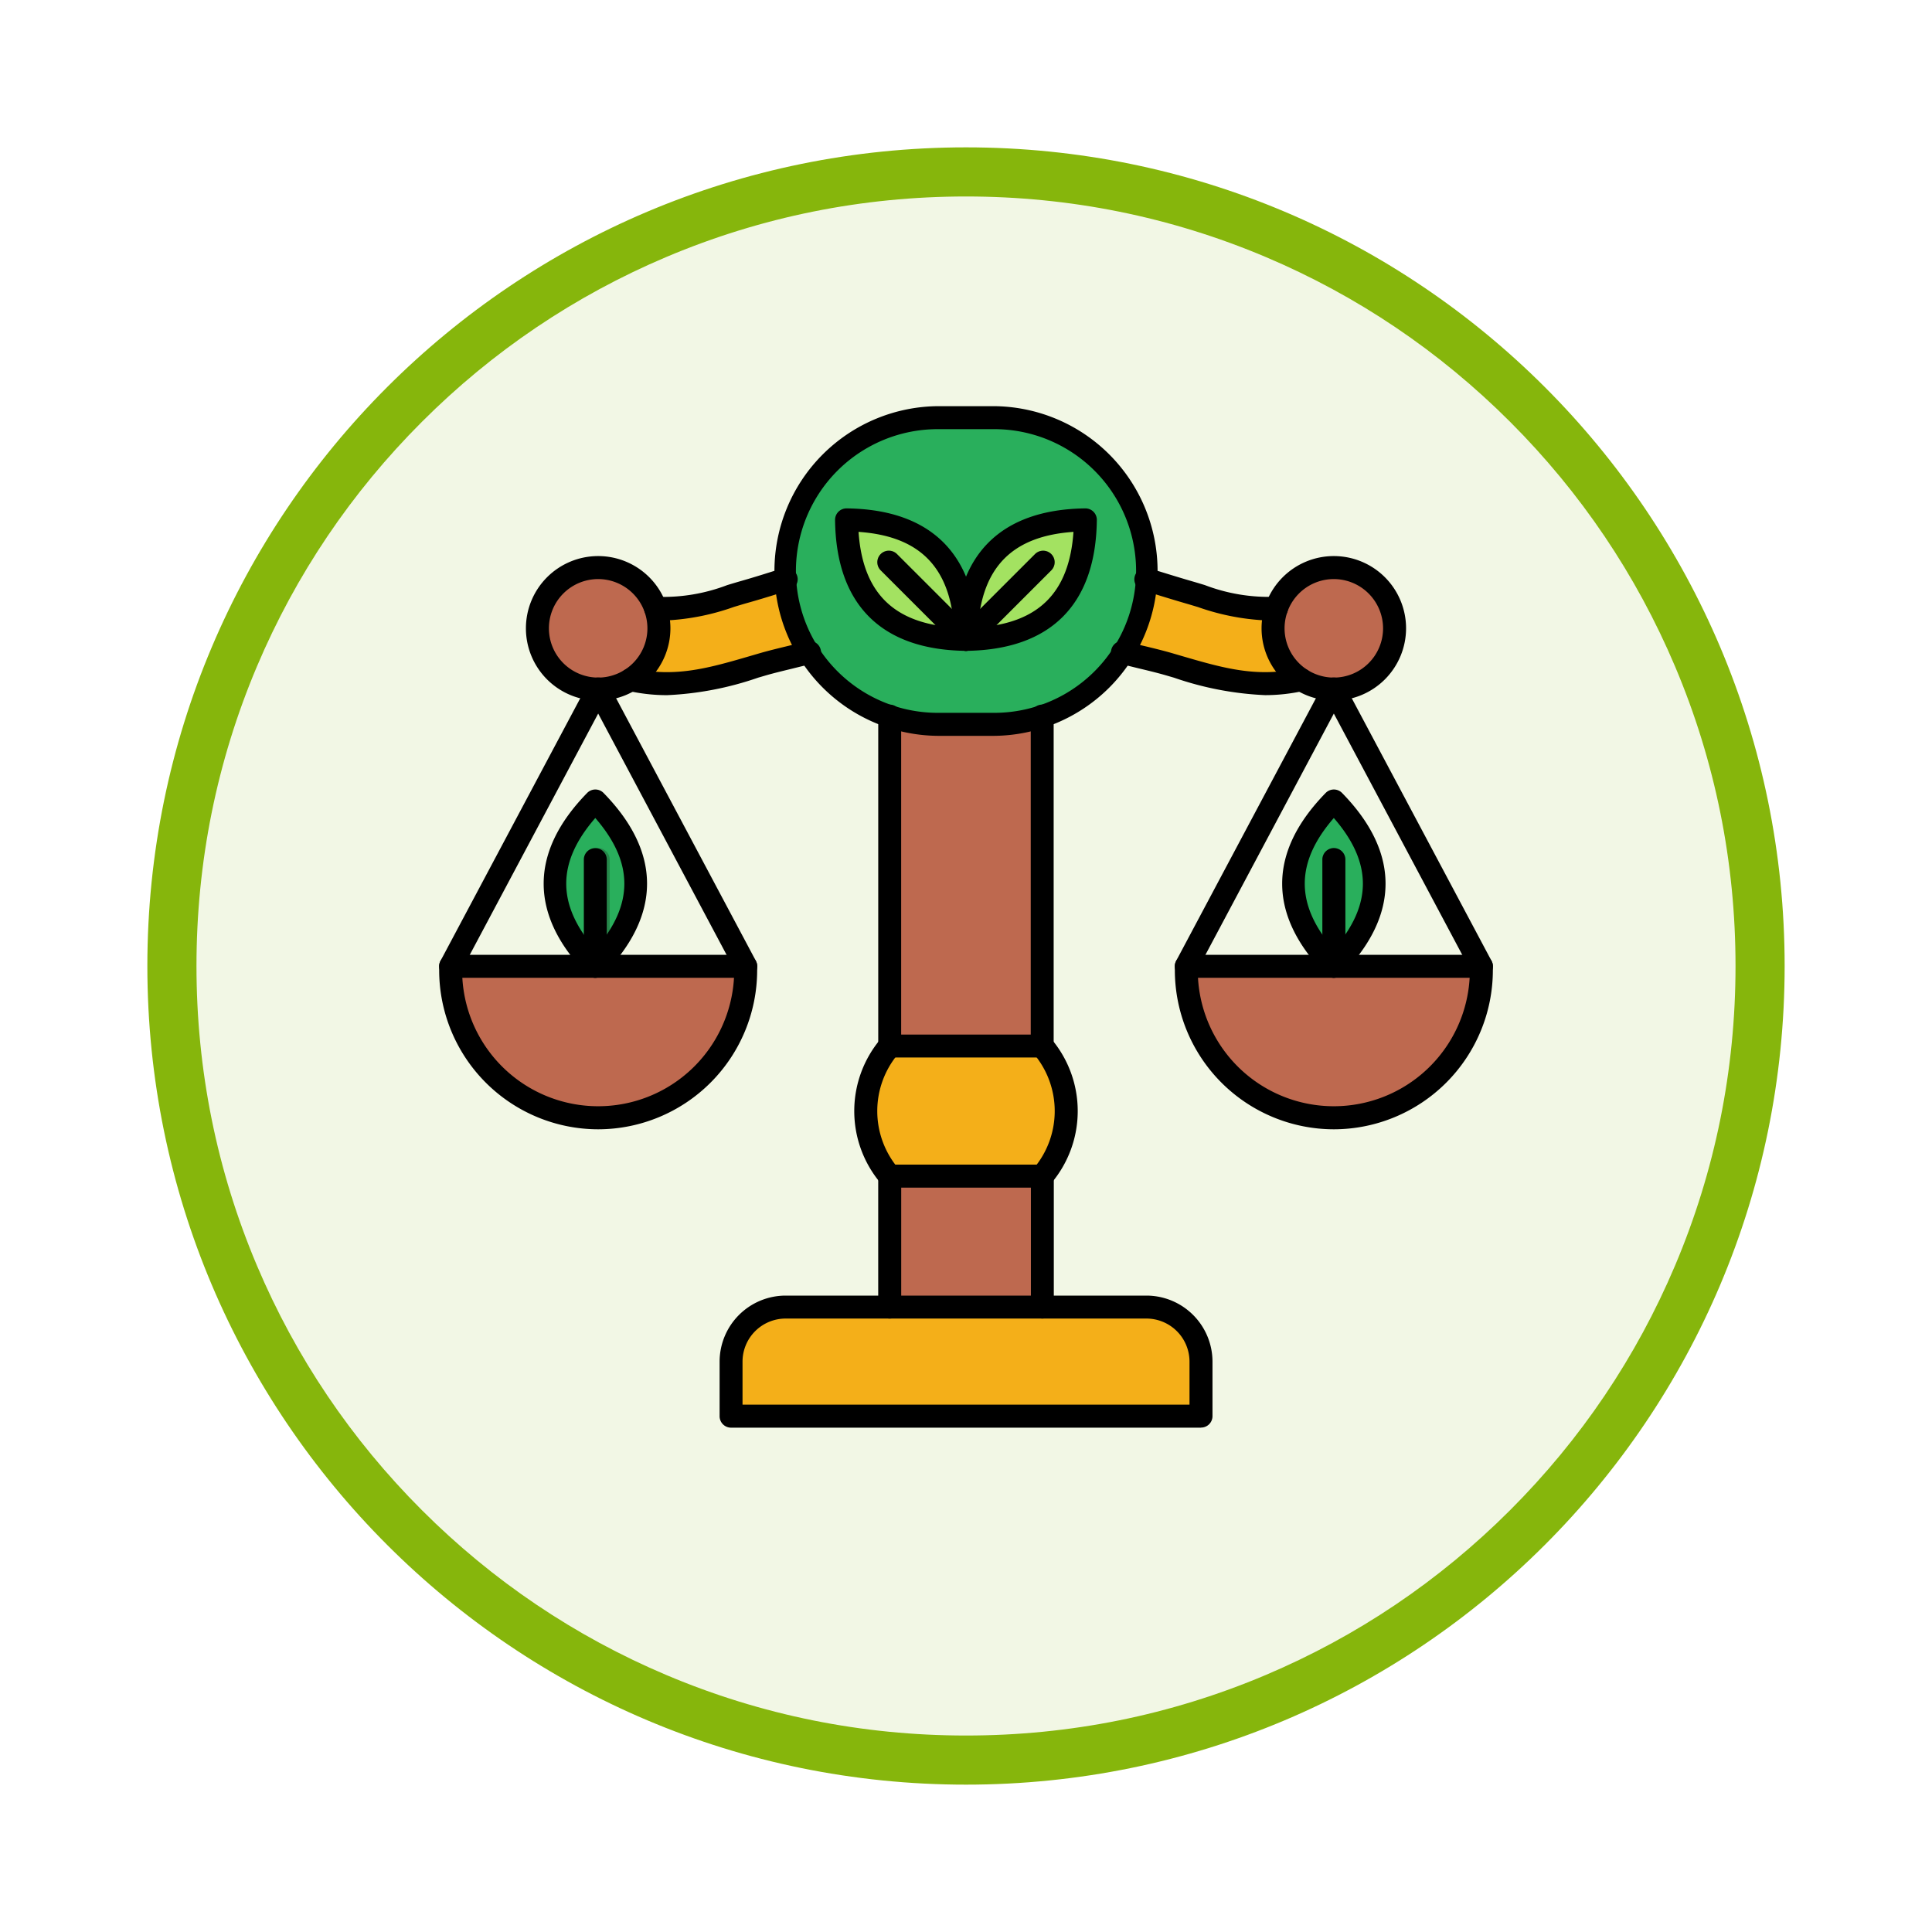 <svg xmlns="http://www.w3.org/2000/svg" xmlns:xlink="http://www.w3.org/1999/xlink" width="118" height="118" viewBox="0 0 118 118">
  <defs>
    <filter id="Trazado_982547" x="0" y="0" width="118" height="118" filterUnits="userSpaceOnUse">
      <feOffset dy="3" input="SourceAlpha"/>
      <feGaussianBlur stdDeviation="3" result="blur"/>
      <feFlood flood-opacity="0.161"/>
      <feComposite operator="in" in2="blur"/>
      <feComposite in="SourceGraphic"/>
    </filter>
  </defs>
  <g id="Grupo_1200722" data-name="Grupo 1200722" transform="translate(-584 -3363.869)">
    <g id="Grupo_1176845" data-name="Grupo 1176845" transform="translate(0 -6294.459)">
      <g id="Grupo_1176357" data-name="Grupo 1176357" transform="translate(593 9664.328)">
        <g id="Grupo_1172970" data-name="Grupo 1172970" transform="translate(0)">
          <g id="Grupo_1171971" data-name="Grupo 1171971" transform="translate(0)">
            <g id="Grupo_1167337" data-name="Grupo 1167337">
              <g id="Grupo_1166720" data-name="Grupo 1166720">
                <g id="Grupo_1164305" data-name="Grupo 1164305">
                  <g id="Grupo_1163948" data-name="Grupo 1163948">
                    <g id="Grupo_1158168" data-name="Grupo 1158168">
                      <g id="Grupo_1152576" data-name="Grupo 1152576">
                        <g id="Grupo_1148633" data-name="Grupo 1148633">
                          <g id="Grupo_1148525" data-name="Grupo 1148525">
                            <g transform="matrix(1, 0, 0, 1, -9, -6)" filter="url(#Trazado_982547)">
                              <g id="Trazado_982547-2" data-name="Trazado 982547" transform="translate(9 6)" fill="#f2f7e5">
                                <path d="M 50 98.5 C 43.452 98.5 37.1 97.218 31.122 94.689 C 25.347 92.247 20.16 88.749 15.705 84.295 C 11.251 79.84 7.753 74.653 5.311 68.878 C 2.782 62.9 1.5 56.548 1.5 50 C 1.5 43.452 2.782 37.1 5.311 31.122 C 7.753 25.347 11.251 20.16 15.705 15.705 C 20.16 11.251 25.347 7.753 31.122 5.311 C 37.1 2.782 43.452 1.5 50 1.5 C 56.548 1.5 62.9 2.782 68.878 5.311 C 74.653 7.753 79.84 11.251 84.295 15.705 C 88.749 20.16 92.247 25.347 94.689 31.122 C 97.218 37.1 98.5 43.452 98.5 50 C 98.5 56.548 97.218 62.9 94.689 68.878 C 92.247 74.653 88.749 79.84 84.295 84.295 C 79.84 88.749 74.653 92.247 68.878 94.689 C 62.9 97.218 56.548 98.5 50 98.5 Z" stroke="none"/>
                                <path d="M 50 3 C 43.654 3 37.499 4.242 31.706 6.692 C 26.11 9.059 21.083 12.449 16.766 16.766 C 12.449 21.083 9.059 26.11 6.692 31.706 C 4.242 37.499 3 43.654 3 50 C 3 56.346 4.242 62.501 6.692 68.294 C 9.059 73.89 12.449 78.917 16.766 83.234 C 21.083 87.551 26.11 90.941 31.706 93.308 C 37.499 95.758 43.654 97 50 97 C 56.346 97 62.501 95.758 68.294 93.308 C 73.89 90.941 78.917 87.551 83.234 83.234 C 87.551 78.917 90.941 73.89 93.308 68.294 C 95.758 62.501 97 56.346 97 50 C 97 43.654 95.758 37.499 93.308 31.706 C 90.941 26.11 87.551 21.083 83.234 16.766 C 78.917 12.449 73.89 9.059 68.294 6.692 C 62.501 4.242 56.346 3 50 3 M 50 0 C 77.614 0 100 22.386 100 50 C 100 77.614 77.614 100 50 100 C 22.386 100 0 77.614 0 50 C 0 22.386 22.386 0 50 0 Z" stroke="none" fill="#86b60c"/>
                              </g>
                            </g>
                          </g>
                        </g>
                      </g>
                    </g>
                  </g>
                </g>
              </g>
            </g>
          </g>
        </g>
      </g>
    </g>
    <g id="Layer_x0020_1" transform="translate(601.681 3377.16)">
      <g id="_277258712" transform="translate(9.139 11.516)">
        <g id="Grupo_1200720" data-name="Grupo 1200720" transform="translate(0.705 0.704)">
          <path id="_277263104" d="M37.338,43.135l1.518-4.362c1.776.217,3.634-.471,5.319-.96.971-.282,1.848-.558,2.66-.806l1.423,4.461c-.791.219-1.944.467-2.815.719-2.814.816-5.152,1.6-8.1.949Z" transform="translate(-26.343 -27.135)" fill="#f4af19"/>
          <path id="_277262360" d="M109.743,41.468l1.423-4.461c.812.248,1.688.525,2.659.806,1.684.488,3.542,1.177,5.319.96l1.518,4.362c-2.952.651-5.289-.133-8.1-.949C111.687,41.934,110.534,41.687,109.743,41.468Z" transform="translate(-68.707 -27.135)" fill="#f4af19"/>
          <path id="_277262216" d="M84.788,132.558H75.47v-9.4h9.318Z" transform="translate(-48.653 -77.54)" fill="#be694f" fill-rule="evenodd"/>
          <path id="_277262072" d="M75.47,55.445h9.318V76.3H75.47Z" transform="translate(-48.653 -37.923)" fill="#be694f" fill-rule="evenodd"/>
          <rect id="_277262552" width="21.996" height="18.73" rx="9.365" transform="translate(20.478)" fill="#29af5c"/>
          <g id="Grupo_1200717" data-name="Grupo 1200717" transform="translate(51.475 23.414)">
            <path id="_277262240" d="M137.367,80.649q-4.929-5.5,0-11Q142.3,75.147,137.367,80.649Z" transform="translate(-134.903 -69.645)" fill="#29af5c" fill-rule="evenodd"/>
            <path id="_277261472" d="M139.149,84.436a.7.7,0,1,0,1.405,0V77.271a.7.7,0,0,0-1.405,0Z" transform="translate(-137.387 -73.696)" fill="#26874a"/>
          </g>
          <g id="Grupo_1200718" data-name="Grupo 1200718" transform="translate(6.546 23.414)">
            <path id="_277261232" d="M29.079,80.649q-4.929-5.5,0-11Q34.008,75.147,29.079,80.649Z" transform="translate(-26.614 -69.645)" fill="#29af5c" fill-rule="evenodd"/>
            <path id="_277261856" d="M30.861,84.436a.7.7,0,1,0,1.405,0V77.271a.7.7,0,1,0-1.405,0Z" transform="translate(-29.099 -73.696)" fill="#26874a"/>
          </g>
          <path id="_277261496" d="M73.408,113.652h9.318a6.121,6.121,0,0,0,0-7.94H73.408a6.121,6.121,0,0,0,0,7.94Z" transform="translate(-46.591 -67.334)" fill="#f4af19" fill-rule="evenodd"/>
          <path id="_277261808" d="M77.48,144.123H55.44a3.342,3.342,0,0,0-3.332,3.332v3.332h28.7v-3.332A3.342,3.342,0,0,0,77.48,144.123Z" transform="translate(-34.985 -89.808)" fill="#f4af19" fill-rule="evenodd"/>
          <path id="_277261040" d="M119.125,93.97h18.021v.242a9.037,9.037,0,0,1-9.011,9.011h0a9.037,9.037,0,0,1-9.011-9.011Z" transform="translate(-74.196 -60.464)" fill="#be694f" fill-rule="evenodd"/>
          <path id="_277260728" d="M10.837,93.97H28.858v.242a9.037,9.037,0,0,1-9.011,9.011h0a9.037,9.037,0,0,1-9.011-9.011Z" transform="translate(-10.837 -60.464)" fill="#be694f" fill-rule="evenodd"/>
          <path id="_277260560" d="M86.7,35.558q.085-7.21,7.3-7.3Q93.909,35.473,86.7,35.558Z" transform="translate(-55.223 -22.018)" fill="#a3e261" fill-rule="evenodd"/>
          <path id="_277260632" d="M76.411,35.558q-.085-7.21-7.3-7.3Q69.2,35.473,76.411,35.558Z" transform="translate(-44.936 -22.018)" fill="#a3e261" fill-rule="evenodd"/>
          <path id="_277260800" d="M79.065,38.211q-.006-.544-.054-1.047L74.851,33a.7.7,0,1,0-.994.994l4.161,4.16Q78.521,38.2,79.065,38.211Z" transform="translate(-47.589 -24.672)" fill="#89bc54" fill-rule="evenodd"/>
          <path id="_277260200" d="M86.7,38.211q.006-.544.054-1.047L90.913,33a.7.7,0,1,1,.994.994l-4.161,4.16Q87.242,38.2,86.7,38.211Z" transform="translate(-55.223 -24.672)" fill="#89bc54" fill-rule="evenodd"/>
          <g id="Grupo_1200719" data-name="Grupo 1200719" transform="translate(5.3 9.154)">
            <circle id="_277259936" cx="3.71" cy="3.71" r="3.71" fill="#be694f"/>
            <circle id="_277259888" cx="3.71" cy="3.71" r="3.71" transform="translate(44.93)" fill="#be694f"/>
          </g>
        </g>
        <g id="Grupo_1200721" data-name="Grupo 1200721" transform="translate(0)">
          <path id="_277259744" d="M51.819,149.1h27.3v-2.629a2.633,2.633,0,0,0-2.629-2.63H54.448a2.633,2.633,0,0,0-2.629,2.63Zm28,1.405h-28.7a.7.7,0,0,1-.7-.7v-3.331a4.038,4.038,0,0,1,4.034-4.035H76.489a4.039,4.039,0,0,1,4.034,4.035V149.8A.7.7,0,0,1,79.821,150.5Z" transform="translate(-33.288 -88.115)" fill-rule="evenodd"/>
          <path id="_277260272" d="M83.8,132.56a.7.7,0,0,1-.7-.7v-7.294H75.18v7.294a.7.7,0,0,1-1.405,0v-8a.7.7,0,0,1,.7-.7H83.8a.7.7,0,0,1,.7.7v8a.7.7,0,0,1-.7.7Z" transform="translate(-46.957 -76.837)" fill-rule="evenodd"/>
          <path id="_277260104" d="M72.417,113.366a.7.7,0,0,1-.536-.247,6.823,6.823,0,0,1,0-8.853.7.7,0,0,1,1.07.912,5.415,5.415,0,0,0,0,7.029.7.7,0,0,1-.534,1.159Zm9.316,0a.7.7,0,0,1-.534-1.159,5.418,5.418,0,0,0,0-7.029.7.7,0,1,1,1.069-.912,6.823,6.823,0,0,1,0,8.853A.7.7,0,0,1,81.733,113.366Z" transform="translate(-44.895 -65.64)" fill-rule="evenodd"/>
          <path id="_277259840" d="M83.8,77H74.477a.7.7,0,0,1-.7-.7V56.146a.7.7,0,1,1,1.4,0V75.6h7.914V56.146a.7.7,0,1,1,1.4,0V76.3a.7.7,0,0,1-.7.7Z" transform="translate(-46.957 -37.218)" fill-rule="evenodd"/>
          <path id="_277259792" d="M117.462,38.523a14.425,14.425,0,0,1-4.094-.811c-.246-.074-.489-.148-.727-.217-.72-.209-1.376-.411-2.011-.607l-.659-.2a.7.7,0,1,1,.41-1.344l.663.2c.629.194,1.279.395,1.988.6.245.071.493.146.744.222a10.927,10.927,0,0,0,4.294.715.7.7,0,1,1,.17,1.395A6.385,6.385,0,0,1,117.462,38.523Zm0,4.566a19.583,19.583,0,0,1-5.572-1.068l-.521-.152c-.467-.135-1.025-.271-1.565-.4-.452-.11-.878-.214-1.243-.314a.7.7,0,1,1,.375-1.354c.343.095.76.2,1.2.3.554.135,1.127.274,1.623.418l.524.153c2.593.758,4.641,1.357,7.233.785a.7.7,0,1,1,.3,1.372A10.841,10.841,0,0,1,117.466,43.089Z" transform="translate(-67.011 -25.439)" fill-rule="evenodd"/>
          <path id="_277260296" d="M134.621,34.987a3.008,3.008,0,1,0,3.008,3.008A3.012,3.012,0,0,0,134.621,34.987Zm0,7.421a4.413,4.413,0,1,1,4.413-4.413A4.419,4.419,0,0,1,134.621,42.408Z" transform="translate(-79.976 -24.426)" fill-rule="evenodd"/>
          <path id="_277259816" d="M38.555,38.524a6.393,6.393,0,0,1-.777-.046.7.7,0,0,1,.17-1.395,10.932,10.932,0,0,0,4.294-.715c.25-.076.5-.151.744-.222.706-.2,1.354-.4,1.982-.6l.669-.206a.7.7,0,0,1,.41,1.344l-.665.2c-.634.2-1.288.4-2.005.6-.238.069-.482.143-.727.217A14.433,14.433,0,0,1,38.555,38.524Zm0,4.566a10.846,10.846,0,0,1-2.357-.26.7.7,0,1,1,.3-1.372c2.592.571,4.64-.027,7.234-.785l.524-.153c.5-.144,1.07-.283,1.625-.418.439-.107.856-.208,1.2-.3a.7.7,0,1,1,.375,1.354c-.364.1-.79.2-1.243.314-.538.131-1.1.267-1.565.4l-.52.152a19.6,19.6,0,0,1-5.574,1.069Z" transform="translate(-24.645 -25.439)" fill-rule="evenodd"/>
          <path id="_277259120" d="M26.329,34.987a3.008,3.008,0,1,0,3.008,3.008A3.012,3.012,0,0,0,26.329,34.987Zm0,7.421a4.413,4.413,0,1,1,4.413-4.413A4.418,4.418,0,0,1,26.329,42.408Z" transform="translate(-16.615 -24.426)" fill-rule="evenodd"/>
          <path id="_277258880" d="M27.866,69.806a.705.705,0,0,1-.622-.373l-8.39-15.766L10.463,69.433a.7.7,0,1,1-1.24-.66l9.011-16.932a.7.7,0,0,1,1.241,0l9.011,16.932a.7.7,0,0,1-.619,1.033Z" transform="translate(-9.139 -34.892)" fill-rule="evenodd"/>
          <path id="_277258832" d="M10.557,93.683a8.309,8.309,0,0,0,16.592,0Zm8.3,9.253a9.725,9.725,0,0,1-9.715-9.714V92.98a.7.7,0,0,1,.7-.7H27.864a.7.7,0,0,1,.7.7v.242a9.725,9.725,0,0,1-9.713,9.714Z" transform="translate(-9.139 -58.769)" fill-rule="evenodd"/>
          <path id="_277258928" d="M68.565,12.921a8.663,8.663,0,1,0,0,17.325H71.83a8.663,8.663,0,1,0,0-17.325ZM71.83,31.652H68.565a10.068,10.068,0,1,1,0-20.136H71.83a10.068,10.068,0,1,1,0,20.136Z" transform="translate(-38.017 -11.516)" fill-rule="evenodd"/>
          <path id="_277259360" d="M92.273,28c-3.706.254-5.578,2.127-5.833,5.832,3.706-.254,5.578-2.127,5.833-5.832Zm-6.563,7.267a.7.7,0,0,1-.7-.711c.06-5.166,2.822-7.929,7.989-7.99H93a.7.7,0,0,1,.7.711c-.061,5.166-2.823,7.929-7.99,7.99Z" transform="translate(-53.529 -20.322)" fill-rule="evenodd"/>
          <path id="_277258808" d="M85.709,38.912a.7.7,0,0,1-.5-1.2L89.923,33a.7.7,0,0,1,.994.994l-4.711,4.711A.7.7,0,0,1,85.709,38.912Z" transform="translate(-53.528 -23.966)" fill-rule="evenodd"/>
          <path id="_277259288" d="M68.856,28c.255,3.705,2.127,5.578,5.833,5.832C74.434,30.128,72.561,28.255,68.856,28Zm6.565,7.267h-.009c-5.167-.061-7.929-2.824-7.99-7.99a.7.7,0,0,1,.711-.711c5.166.061,7.929,2.823,7.99,7.99a.708.708,0,0,1-.206.5A.7.7,0,0,1,75.42,35.267Z" transform="translate(-43.239 -20.322)" fill-rule="evenodd"/>
          <path id="_277259192" d="M79.065,38.912a.7.7,0,0,1-.5-.206l-4.711-4.711A.7.7,0,1,1,74.849,33l4.712,4.711a.7.7,0,0,1-.5,1.2Z" transform="translate(-46.884 -23.967)" fill-rule="evenodd"/>
          <path id="_277259168" d="M27.678,69.689c-2.367,2.723-2.367,5.3,0,8.022C30.043,74.989,30.043,72.413,27.678,69.689Zm0,9.76a.707.707,0,0,1-.5-.212c-3.538-3.622-3.538-7.452,0-11.075a.7.7,0,0,1,1.006,0c3.539,3.622,3.539,7.452,0,11.075A.7.7,0,0,1,27.678,79.45Z" transform="translate(-18.139 -44.536)" fill-rule="evenodd"/>
          <path id="_277259144" d="M31.138,84.492a.7.7,0,0,1-.7-.7V77.271a.7.7,0,1,1,1.4,0v6.517a.7.7,0,0,1-.7.7Z" transform="translate(-21.599 -49.578)" fill-rule="evenodd"/>
          <path id="_277258544" d="M136.159,69.806a.7.7,0,0,1-.621-.373l-8.391-15.766-8.391,15.766a.7.7,0,1,1-1.24-.66l9.011-16.932a.7.7,0,0,1,1.241,0l9.011,16.932a.7.7,0,0,1-.619,1.033Z" transform="translate(-72.501 -34.892)" fill-rule="evenodd"/>
          <path id="_277258112" d="M118.851,93.683a8.309,8.309,0,0,0,16.592,0Zm8.3,9.253a9.724,9.724,0,0,1-9.713-9.714V92.98a.7.7,0,0,1,.7-.7h18.023a.7.7,0,0,1,.7.7v.242A9.725,9.725,0,0,1,127.148,102.936Z" transform="translate(-72.502 -58.769)" fill-rule="evenodd"/>
          <path id="_277258496" d="M136.393,69.689c-2.366,2.723-2.366,5.3,0,8.022C138.76,74.989,138.76,72.413,136.393,69.689Zm0,9.76a.7.7,0,0,1-.5-.212c-3.539-3.622-3.539-7.452,0-11.075a.7.7,0,0,1,1.006,0c3.538,3.622,3.538,7.452,0,11.075A.7.7,0,0,1,136.393,79.45Z" transform="translate(-81.748 -44.536)" fill-rule="evenodd"/>
          <path id="_277258208" d="M139.854,84.492a.7.7,0,0,1-.7-.7V77.271a.7.7,0,1,1,1.405,0v6.517a.7.7,0,0,1-.7.7Z" transform="translate(-85.208 -49.578)" fill-rule="evenodd"/>
        </g>
      </g>
    </g>
  </g>
</svg>
